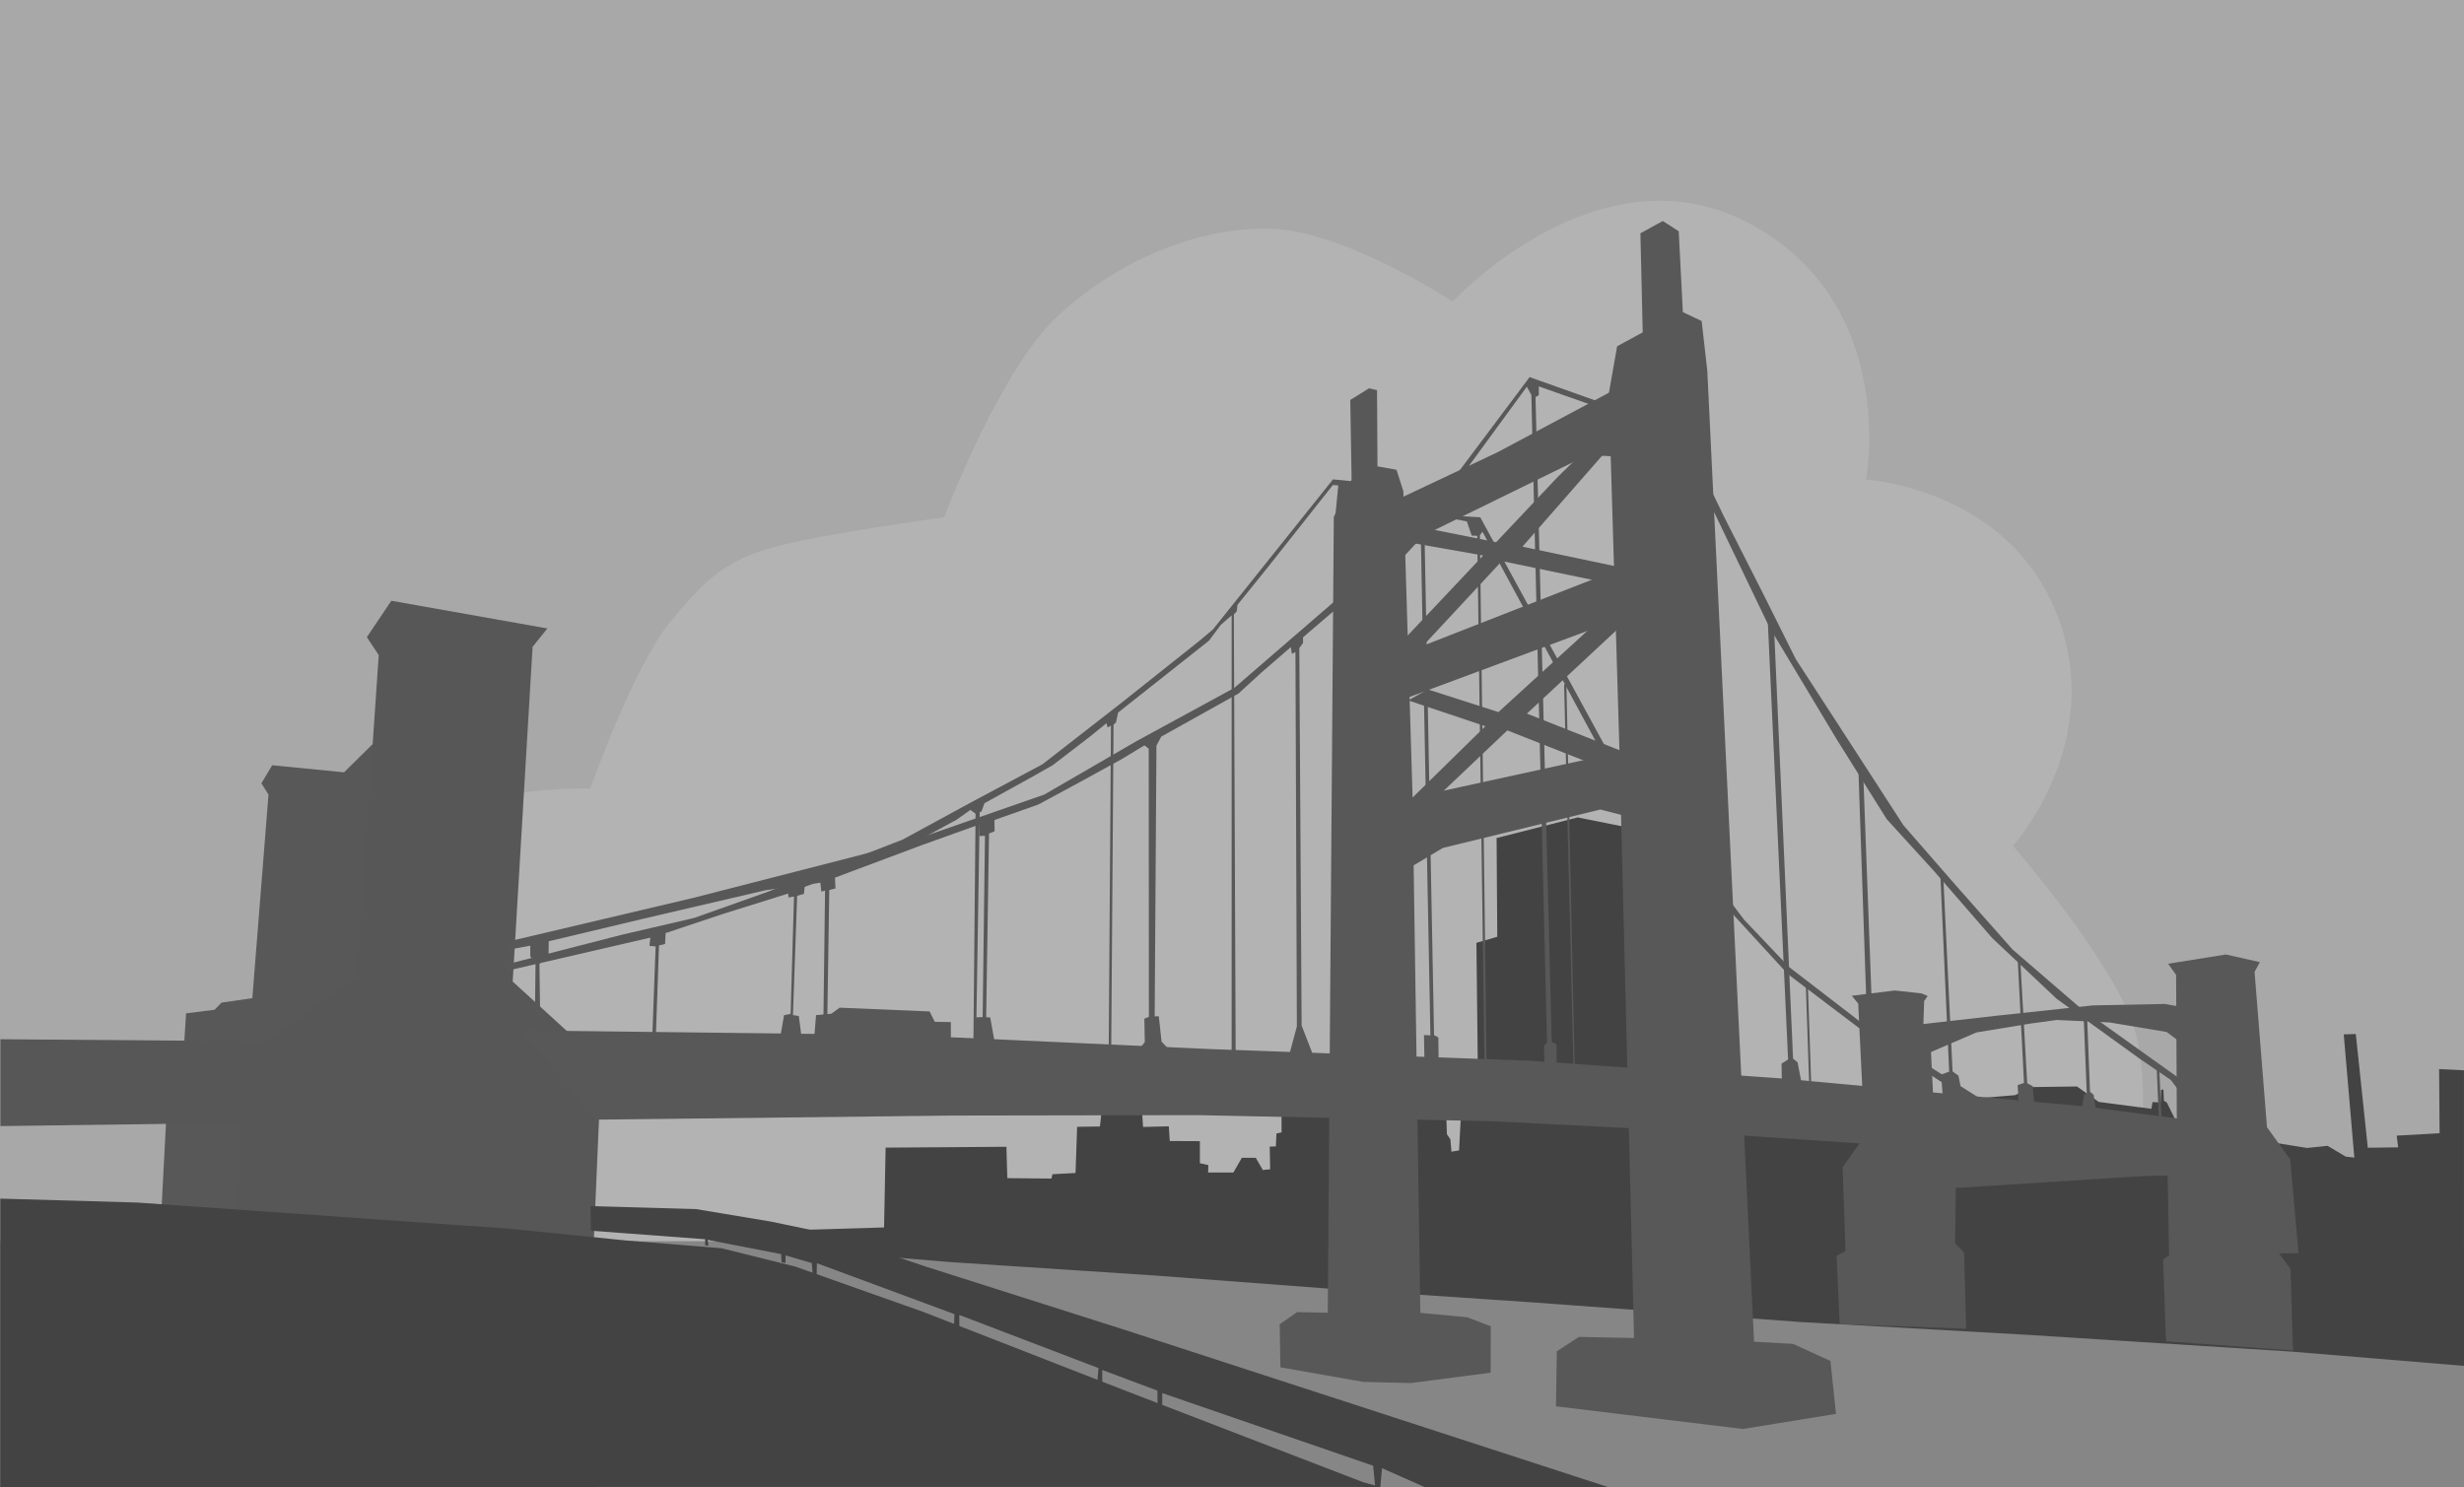 <?xml version="1.0" encoding="UTF-8"?>
<svg width="318.2mm" height="192.1mm" version="1.1" viewBox="0 0 318.2 192.1" xml:space="preserve" xmlns="http://www.w3.org/2000/svg"><g transform="translate(106.8 37.12)"><rect x="-106.8" y="-37.12" width="318.2" height="192.1" style="fill:#a8a8a8"/><path d="m-62.84 117.2c-2.311-7.951-4.399-16.85-2.39-25.36 2.009-8.507 7.745-18.33 14.28-22.89s20.39-4.23 20.39-4.23 5.458-15.54 10.3-21.49 7.509-8.027 13.42-9.689c5.916-1.662 21.97-3.846 21.97-3.846s7.082-18.92 14.66-25.99c7.578-7.065 18.02-11.56 27.55-11.28 9.533 0.283 23.46 9.408 23.46 9.408s18.87-20.44 38.29-10.1c19.42 10.34 15.09 33.1 15.09 33.1s18.35 1.062 24.7 17.53c6.35 16.47-5.735 29.77-5.735 29.77s13.13 15.03 15.74 23.83c2.611 8.801-0.383 24.91-0.383 24.91l-220.4 17.88s-8.692-13.62-11-21.57z" style="fill:#b3b3b3"/><rect x="-106.8" y="123.2" width="318.2" height="31.86" style="fill:#868686"/><path d="m211.4 139.3-22.22-1.838-34.09-2.167-29.34-1.657-34.82-2.551-26.52-1.791-22.15-1.673-26.17-1.716-19.81-1.637-0.002-2.521 11.09-0.327 0.201-10.31 15.6-0.108 0.116 4.051 5.702 0.053 0.124-0.56 2.983-0.162 0.207-5.963 2.945-0.043 0.605-5.411 4.681 1.136 0.282 4.334 3.326-0.082 0.124 1.901 3.89 0.018v2.848l1.091 0.246-0.026 0.952h3.261l1.092-1.894h1.8l0.909 1.574 0.949-0.094-0.056-2.926 0.792-0.03 0.074-1.663 0.663-0.155-0.007-3.69 21.22-0.029 0.14 3.963 0.451 0.665 0.133 1.589 0.983-0.161 0.369-6.959 2.053-3.872-0.181-15.98 2.695-0.786-0.088-12.75 10.48-2.665 6.778 1.359 11.28 37.64 38.41-3.123 2.13-1.045 5.872-0.079 2.809 1.995 6.799 0.89 0.149-0.871 1.041 0.06 0.064-1.637 0.298-0.052 0.067 1.473 0.364 0.198 1.609 3.251 16.52 2.634 2.644-0.275 2.336 1.392 1.116 0.133-1.367-15.92 1.556-0.047 1.552 14.69 3.921-0.051-0.19-1.512 5.539-0.31-0.063-8.284 3.21 0.152z" style="fill:#434343"/><path d="m147.1 134.5-0.259-9.863-1.164-1.154 0.101-7.163 26.11-1.659-0.178-2.943-28.85-7.063-0.294-5.889 5.866-2.533 6.967-1.142 3.407-0.469 6.833 0.321 7.362 1.227 3.569 2.686-0.544-5.732-3.309-0.571-9.251 0.189-12.36 1.324-9.52 1.083 0.1-2.971 0.457-0.649-0.78-0.333-3.464-0.384-5.558 0.685 0.829 1.011 0.558 11.52-0.083 6.115-2.492 3.494 0.378 10.84-1.157 0.607 0.406 8.814z" style="fill:#585858"/><path d="m-75.07 119.8-10.91-0.084 1.053-20.1 1.936-2.365 0.218-3.483 3.684-0.466 0.893-0.921 3.983-0.575 2.087-26.29-0.919-1.464 1.398-2.33 9.279 0.912 5.319-5.251-4.315 62.27z" style="fill:#585858;stroke-width:.265"/><path d="m-30.12 123.2-46.18-3.486 1.286-20.22 14.29-10.47 2.833-41.53-1.534-2.315 3.161-4.704 20.15 3.578-1.907 2.368-2.569 43.24 11.46 10.46z" style="fill:#575757;stroke-width:.265"/><path d="m130.3 145.5-12.03 1.951-24.13-2.927 0.104-7.11 2.861-1.855 7.117 0.143-1.683-67.58-2.68-0.68-20.33 4.959-3.772 2.25 0.867 57.8 6.053 0.574 3.045 1.165-0.02 5.993-10.3 1.334-6.128-0.144-10.72-1.883-0.094-5.566 2.259-1.57 3.948 0.085 0.78-102.8 2.297-4.808-0.172-10.29 2.429-1.507 1.028 0.24 0.058 9.844 2.454 0.437 0.884 2.758 1.197 39.57 26.72-5.836-1.378-46.36 1.072-6.082 3.305-1.796-0.3-12.8 2.893-1.583 2.055 1.321 0.536 10.45 2.426 1.15 0.731 6.434 6.038 125.4 5.021 0.276 4.841 2.208z" style="fill:#585858;stroke-width:.265"/><path d="m75.07 66.43 9.942-9.749-9.968-3.337 2.554-1.414 9.11 2.925 11.59-10.59 4.332-1.945-0.596 1.882-11.65 10.85 12.61 4.986-1.888 2.405-13.25-5.223-11.35 10.77z" style="fill:#585858;stroke-width:.265"/><path d="m102.7 36.22-31.55 12.34 1.27 5.382 31.43-11.67z" style="fill:#585858;stroke-width:.265"/><path d="m74.8 48.63 12.35-13.28 14.58 3.031 1.026-2.163-12.95-2.727 11.06-12.63-2.283-0.478-4.243 4.122-7.928 8.411-9.911-1.988-1.185 2.04 9.424 1.662-12.48 13.22z" style="fill:#585858;stroke-width:.265"/><path d="m74.1 35.19 2.899-3.137 21.24-10.4 5.101 0.275-1.699-8.675-15.02 8.026-18.27 8.626z" style="fill:#585858;stroke-width:.265"/><path d="m-29.87 107.5 46.05-0.531 31.72-0.054 38.04 0.787 20.27 1.028 54.19 3.669 9.675-0.024 4.772-4.97-12.42-1.611-39.19-3.618-32.54-2.291-41.12-1.499-33.58-1.529v-1.963l-2.076-0.035-0.672-1.338-11.62-0.487-1.055 0.777-1.99 0.186-0.194 2.427-37.86-0.453z" style="fill:#585858;stroke-width:.265"/><path d="m-40.67 84.37 23.43-5.524 26.62-6.834 18.68-6.504 11.9-6.896 12.63-6.877 13.59-11.74-0.558 1.647-4.149 3.551v0.739l-0.482 0.657 0.301 48.76 1.48 3.802-3.095 0.025 1-3.709-0.183-48.37-0.471 0.23-0.119-0.872-3.826 3.309-2.938 2.693-9.97 5.562-0.628 1.157-0.227 34.98 0.531-0.009 0.357 3.269 1.505 1.589-4.871 0.002 1.2-1.53-0.056-3.016 0.585-0.241-0.02-34.64-0.553-0.427-2.951 1.783-5.492 3.016-5.24 2.832-5.692 2.012 0.025 1.452-0.722 0.292-0.368 23.73 0.518 0.022 0.6 3.309-2.725 0.366 0.102-3.67 1.051-0.05 0.297-23.42-0.702 0.045-0.04-1.488-7.515 2.694-9.187 3.442-1.928 0.725 0.067 1.392-0.801 0.2-0.312 20.33-0.481-0.532 0.249-19.72-0.481 0.13-0.124-1.149-7.052 0.964-16.08 3.751-11.95 2.849-0.021 1.912-1.178 0.996 0.103 7.623-0.674-1.933 0.073-5.862-0.684-0.773v-1.395l-2.903 0.533z" style="fill:#585858;stroke-width:.265"/><path d="m-40.91 87.32 14.43-3.707 9.322-2.167 9.494-3.373 17.42-6.741 9.387-5.107 8.675-4.623 10.26-7.986 9.915-7.887 1.839-1.54 15.51-19.39 2.892 0.276-2.683 5.431 0.474-4.927-0.698-0.052-8.393 10.61-3.929 4.871-0.091 0.836-0.375 0.396 0.24 58.13-0.524-0.028 0.003-57.98-1.391 1.211-1.544 2.063-11.73 9.278-0.272 1.284-0.316 0.283-0.316 43.96-0.323 0.098 0.306-43.92-0.456 0.208-0.112-0.545-2.108 1.709-4.82 3.704-2.538 1.446-6.303 3.486-0.386 1.074-0.227 0.08-0.509 31.87-0.326 0.012 0.299-31.68-0.664-0.49-1.808 1.276-8.136 4.411-11.46 4.253-0.1 0.91-0.873 0.241-0.54 15.41 0.756 0.121 0.365 2.794-2.794 0.117 0.523-3.02 0.847-0.174 0.438-15.15-0.72 0.118-0.033-0.506-8.365 2.617-7.464 2.491-0.067 1.406-0.783 0.184-0.493 14.17-0.466 0.038 0.52-14.08-0.798-0.06 0.116-1.072-18.99 4.389z" style="fill:#585858;stroke-width:.265"/><path d="m-74.9 107.9-31.85 0.429v-11.22l43.7 0.344-12.29 11.16z" style="fill:#575757;stroke-width:.265"/><path d="m102 15.62c-0.327-0.163-11.27-4.03-11.27-4.03l-11.39 15.19 0.882-0.067 10.15-13.88 0.587 1.06 2.02 83.63-0.395 0.481 0.133 4.128 1.508-0.321-0.021-4.09-0.614-0.247-2.095-83.31 0.427-0.232v-1.141l11.13 3.914z" style="fill:#585858;stroke-width:.265"/><path d="m81.58 29.53 2.779 0.165 19.21 35.24-1.593-1.305-17.33-32.07-0.332 0.444 0.905 70.9-0.28-0.064-0.968-70.75-0.716-0.033-0.627-1.83-3.136-0.6z" style="fill:#585858;stroke-width:.265"/><path d="m78.98 99.73-0.03-2.847-0.558-0.302-1.275-67.09-0.478 0.36 1.282 66.76-0.831-0.038 0.08 4.104z" style="fill:#585858;stroke-width:.265"/><path d="m95.19 51.38 1.26 51.47h0.154l-1.125-51.95z" style="fill:#585858;stroke-width:.265"/><path d="m114.1 26.01 1.76 3.649 5.044 9.933 4.196 8.411 7.177 11.07 6.724 10.39 6.823 7.83 7.272 8.223 8.575 7.395 12.81 9.15-2e-3 1.546-0.939-1.231-4.073-2.788-10.67-7.702-8.313-7.835-7.484-8.617-6.141-6.74-6.463-10.31-8.72-14.54-8.235-17.14z" style="fill:#585858;stroke-width:.265"/><path d="m116.3 78.85 2.132 2.824 5.781 6.088 10.19 7.839 17.6 11.12-1.273 0.392-17.6-11.56-9.041-6.848-9.347-10.18z" style="fill:#585858;stroke-width:.265"/><path d="m121.5 43.35 2.613 56.38-0.848 0.526 0.059 3.004 2.704 0.422-0.689-3.591-0.584-0.475-2.479-56.14z" style="fill:#585858;stroke-width:.265"/><path d="m136.5 103.7 6e-3 -3.273-1.331-1.096-1.378-37.03-0.602-0.006 1.275 37.32-0.46 0.155-0.292 4.565z" style="fill:#585858;stroke-width:.265"/><path d="m144.1 104.7-0.217-3.025 1.033-0.383-1.152-25.73 0.38 0.307 1.212 25.4 0.756 0.542 0.626 3.129z" style="fill:#585858;stroke-width:.265"/><path d="m153.9 105.8-0.139-2.766 0.818-0.278-0.831-16.32 0.35 0.41 0.895 15.95 0.716 0.382 0.287 3.457z" style="fill:#585858;stroke-width:.265"/><path d="m162 106.3 0.349-2.115 0.335-0.032-0.405-10.11 0.438-0.085 0.389 9.932 0.473 0.407 0.428 2.998z" style="fill:#585858;stroke-width:.265"/><path d="m172 107.5-0.292-6.762 0.338 0.178 0.318 6.743z" style="fill:#585858;stroke-width:.265"/><path d="m127 103.8-0.472-13.92" style="fill:#434343;stroke-width:.265;stroke:#585858"/><path d="m189 126.8 0.31 10.51-16.39-1.193-0.376-10.55 0.768-0.566-0.179-10.28-3.012 0.035 0.067-2.477 4.124-4.863-0.09-18.61-1.03-1.445 7.457-1.198 4.384 0.988-0.68 1.26 1.605 20.06 2.995 4.166 1.076 12.1-2.503 0.045z" style="fill:#585858"/><path d="m77.28 155-5.607-2.486-0.223 2.486h-0.652l-0.265-2.8-27.24-9.384v1.529l-0.603-0.067-0.025-1.781-7.127-2.67 0.011 1.632-0.622-0.305 0.141-1.564-17.98-6.866-0.004 1.85-0.675-0.512 0.047-1.444-17.76-6.576-0.048 1.825-0.517-0.518-0.089-1.328-3.392-0.988-0.019 0.971-0.506-0.084-0.047-1.056-9.487-1.837 0.089 0.737-0.416-0.026v-0.794l-14.74-1.1-0.063-3.178 13.64 0.387 9.639 1.608 7.368 1.535 12.55 4.25 25.86 8.227 62.5 20.33z" style="fill:#434343"/><path d="m71.71 155-2.495-0.681-30.65-11.8-26.22-10.22-16.46-5.827-9.509-2.364-12.31-1.002-15.28-1.536-47.9-3.367-17.65-0.506v37.25l175.7-0.012z" style="fill:#434343"/></g></svg>
